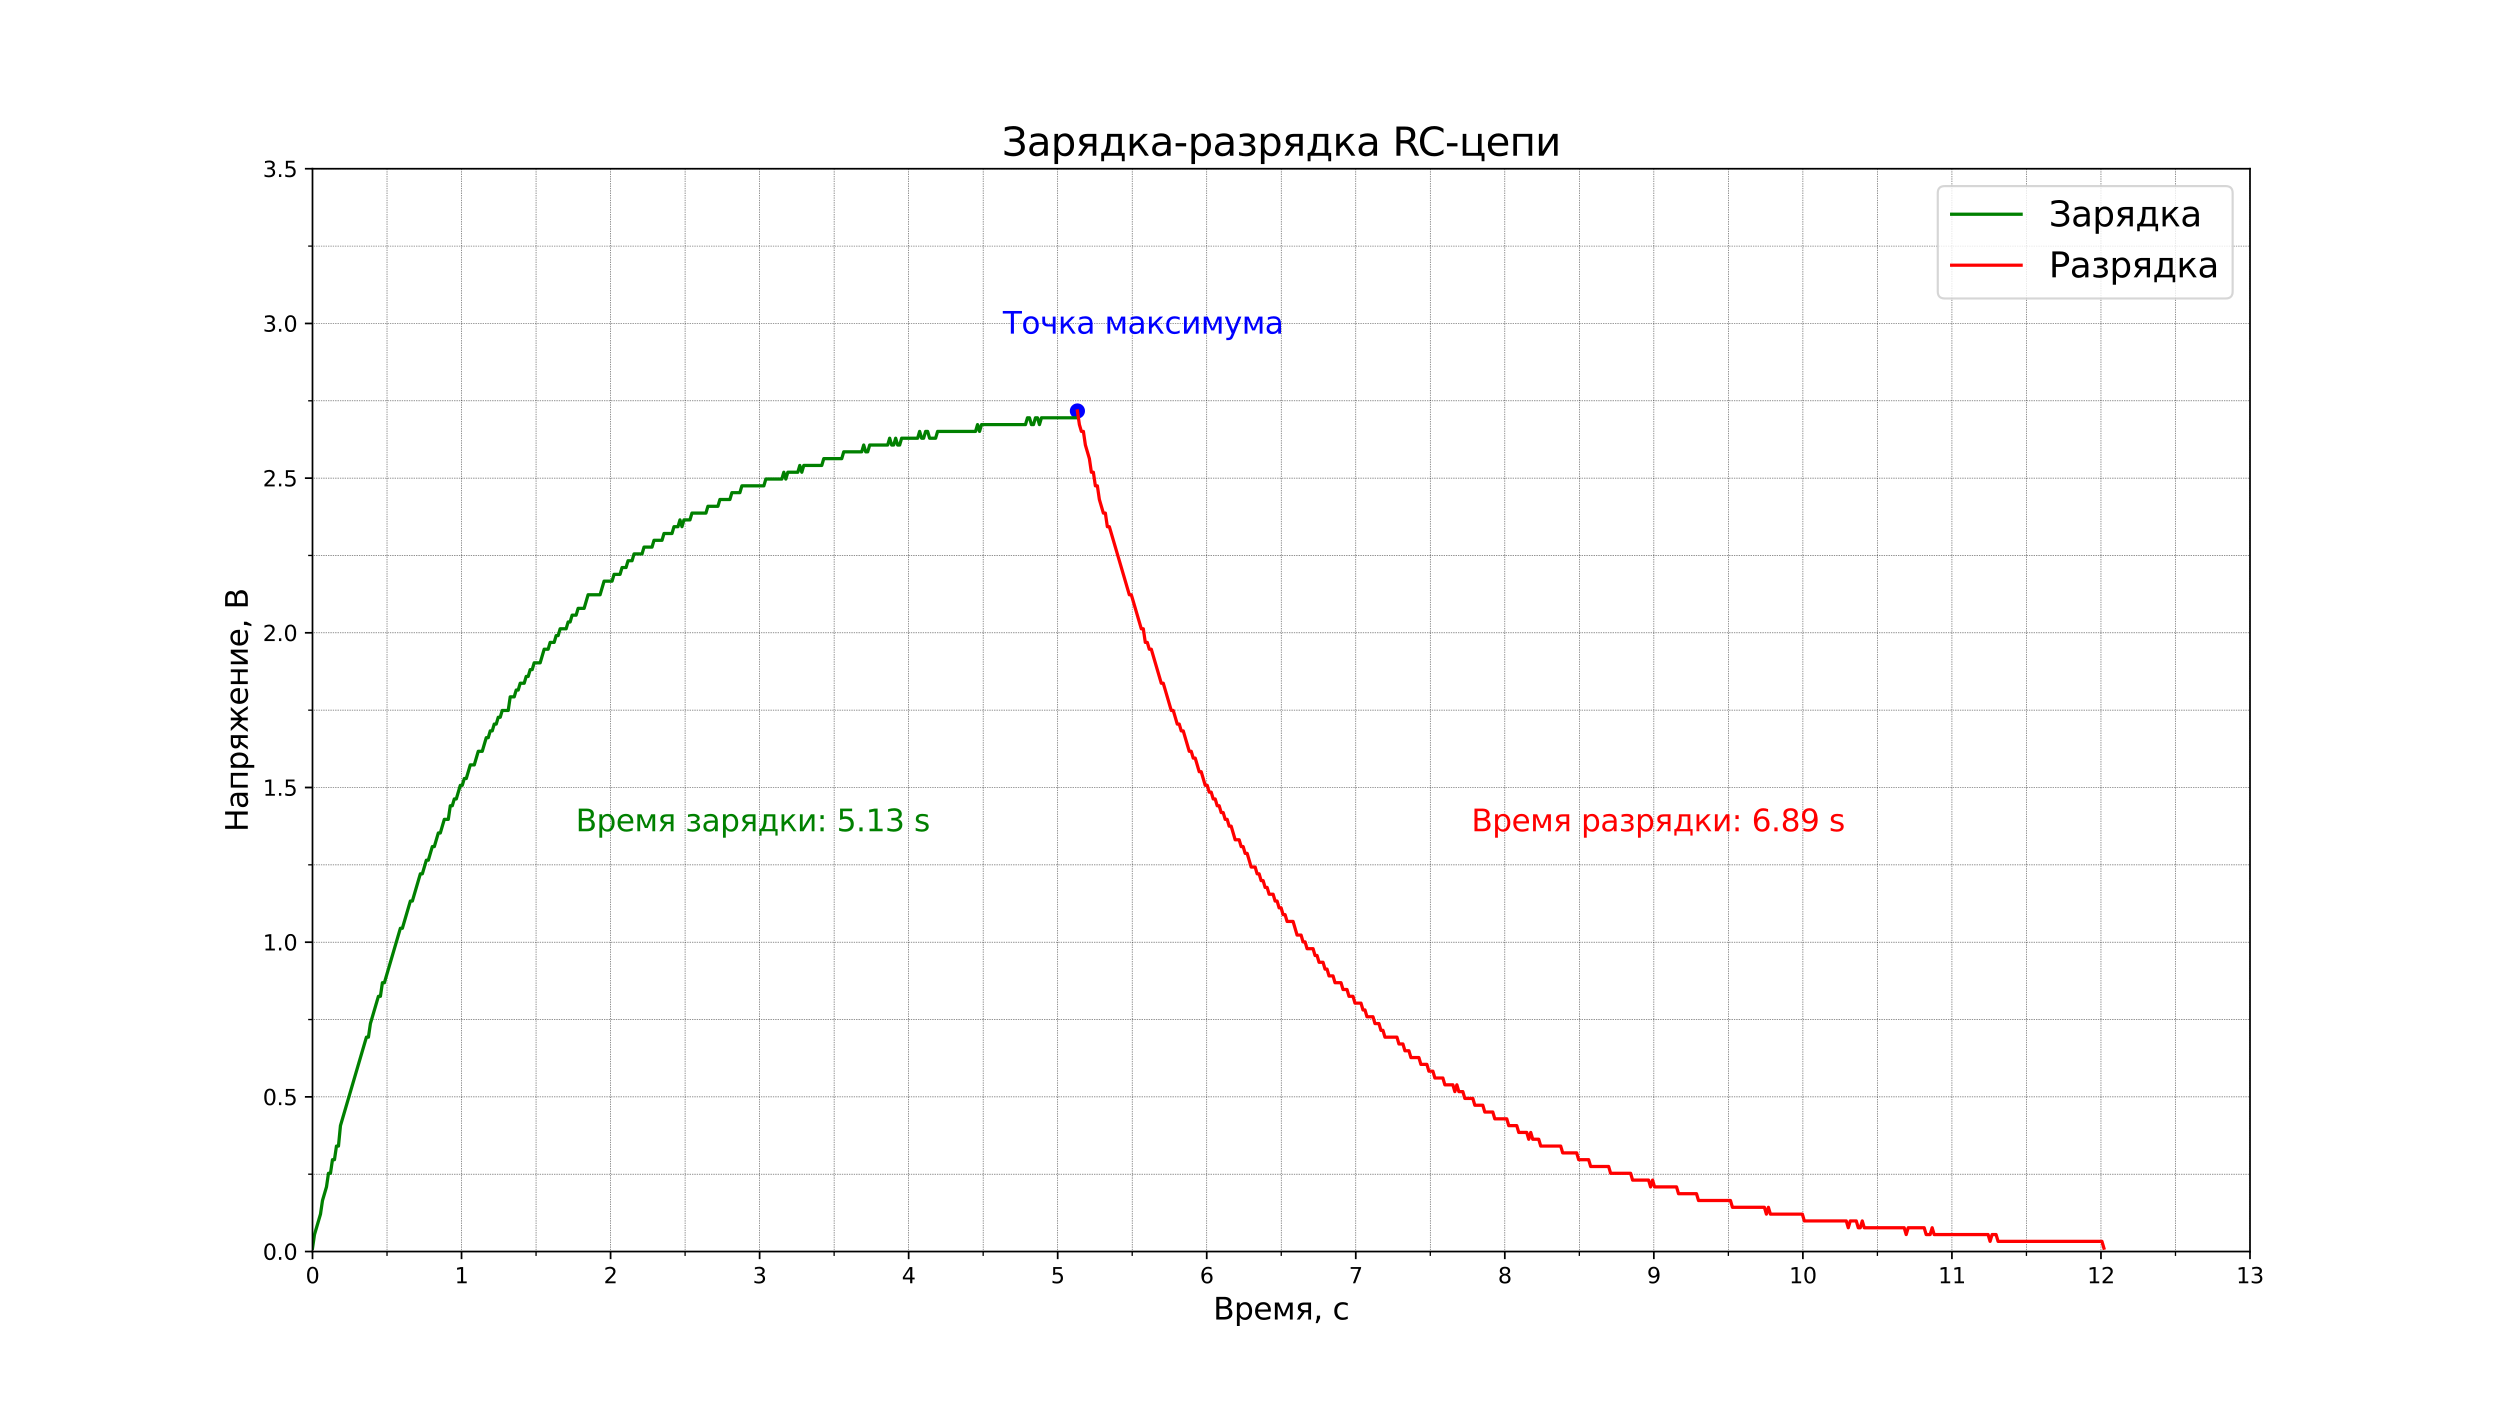 <?xml version="1.0" encoding="utf-8" standalone="no"?>
<!DOCTYPE svg PUBLIC "-//W3C//DTD SVG 1.1//EN"
  "http://www.w3.org/Graphics/SVG/1.1/DTD/svg11.dtd">
<svg height="648pt" version="1.1" viewBox="0 0 1152 648" width="1152pt" xmlns="http://www.w3.org/2000/svg" xmlns:xlink="http://www.w3.org/1999/xlink">
 <defs>
  <style type="text/css">*{stroke-linecap:butt;stroke-linejoin:round;}</style>
 </defs>
 <g id="figure_1">
  <g id="patch_1">
   <path d="M 0 648 
L 1152 648 
L 1152 0 
L 0 0 
z
" style="fill:#ffffff;"/>
  </g>
  <g id="axes_1">
   <g id="patch_2">
    <path d="M 144 576.72 
L 1036.8 576.72 
L 1036.8 77.76 
L 144 77.76 
z
" style="fill:#ffffff;"/>
   </g>
   <g id="PathCollection_1">
    <defs>
     <path d="M 0 3 
C 0.796 3 1.559 2.684 2.121 2.121 
C 2.684 1.559 3 0.796 3 0 
C 3 -0.796 2.684 -1.559 2.121 -2.121 
C 1.559 -2.684 0.796 -3 0 -3 
C -0.796 -3 -1.559 -2.684 -2.121 -2.121 
C -2.684 -1.559 -3 -0.796 -3 0 
C -3 0.796 -2.684 1.559 -2.121 2.121 
C -1.559 2.684 -0.796 3 0 3 
z
" id="m46287ad673" style="stroke:#0000ff;"/>
    </defs>
    <g clip-path="url(#pe6dd29e6de)">
     <use style="fill:#0000ff;stroke:#0000ff;" x="496.464" xlink:href="#m46287ad673" y="189.384"/>
    </g>
   </g>
   <g id="matplotlib.axis_1">
    <g id="xtick_1">
     <g id="line2d_1">
      <path clip-path="url(#pe6dd29e6de)" d="M 144 576.72 
L 144 77.76 
" style="fill:none;stroke:#000000;stroke-dasharray:0.3,0.495;stroke-dashoffset:0;stroke-width:0.3;"/>
     </g>
     <g id="line2d_2">
      <defs>
       <path d="M 0 0 
L 0 3.5 
" id="m4a1b61c0ba" style="stroke:#000000;stroke-width:0.8;"/>
      </defs>
      <g>
       <use style="stroke:#000000;stroke-width:0.8;" x="144" xlink:href="#m4a1b61c0ba" y="576.72"/>
      </g>
     </g>
     <g id="text_1">
      <!-- 0 -->
      <g transform="translate(140.819 591.318)scale(0.1 -0.1)">
       <defs>
        <path d="M 2034 4250 
Q 1547 4250 1301 3770 
Q 1056 3291 1056 2328 
Q 1056 1369 1301 889 
Q 1547 409 2034 409 
Q 2525 409 2770 889 
Q 3016 1369 3016 2328 
Q 3016 3291 2770 3770 
Q 2525 4250 2034 4250 
z
M 2034 4750 
Q 2819 4750 3233 4129 
Q 3647 3509 3647 2328 
Q 3647 1150 3233 529 
Q 2819 -91 2034 -91 
Q 1250 -91 836 529 
Q 422 1150 422 2328 
Q 422 3509 836 4129 
Q 1250 4750 2034 4750 
z
" id="DejaVuSans-30" transform="scale(0.016)"/>
       </defs>
       <use xlink:href="#DejaVuSans-30"/>
      </g>
     </g>
    </g>
    <g id="xtick_2">
     <g id="line2d_3">
      <path clip-path="url(#pe6dd29e6de)" d="M 212.677 576.72 
L 212.677 77.76 
" style="fill:none;stroke:#000000;stroke-dasharray:0.3,0.495;stroke-dashoffset:0;stroke-width:0.3;"/>
     </g>
     <g id="line2d_4">
      <g>
       <use style="stroke:#000000;stroke-width:0.8;" x="212.677" xlink:href="#m4a1b61c0ba" y="576.72"/>
      </g>
     </g>
     <g id="text_2">
      <!-- 1 -->
      <g transform="translate(209.496 591.318)scale(0.1 -0.1)">
       <defs>
        <path d="M 794 531 
L 1825 531 
L 1825 4091 
L 703 3866 
L 703 4441 
L 1819 4666 
L 2450 4666 
L 2450 531 
L 3481 531 
L 3481 0 
L 794 0 
L 794 531 
z
" id="DejaVuSans-31" transform="scale(0.016)"/>
       </defs>
       <use xlink:href="#DejaVuSans-31"/>
      </g>
     </g>
    </g>
    <g id="xtick_3">
     <g id="line2d_5">
      <path clip-path="url(#pe6dd29e6de)" d="M 281.354 576.72 
L 281.354 77.76 
" style="fill:none;stroke:#000000;stroke-dasharray:0.3,0.495;stroke-dashoffset:0;stroke-width:0.3;"/>
     </g>
     <g id="line2d_6">
      <g>
       <use style="stroke:#000000;stroke-width:0.8;" x="281.354" xlink:href="#m4a1b61c0ba" y="576.72"/>
      </g>
     </g>
     <g id="text_3">
      <!-- 2 -->
      <g transform="translate(278.173 591.318)scale(0.1 -0.1)">
       <defs>
        <path d="M 1228 531 
L 3431 531 
L 3431 0 
L 469 0 
L 469 531 
Q 828 903 1448 1529 
Q 2069 2156 2228 2338 
Q 2531 2678 2651 2914 
Q 2772 3150 2772 3378 
Q 2772 3750 2511 3984 
Q 2250 4219 1831 4219 
Q 1534 4219 1204 4116 
Q 875 4013 500 3803 
L 500 4441 
Q 881 4594 1212 4672 
Q 1544 4750 1819 4750 
Q 2544 4750 2975 4387 
Q 3406 4025 3406 3419 
Q 3406 3131 3298 2873 
Q 3191 2616 2906 2266 
Q 2828 2175 2409 1742 
Q 1991 1309 1228 531 
z
" id="DejaVuSans-32" transform="scale(0.016)"/>
       </defs>
       <use xlink:href="#DejaVuSans-32"/>
      </g>
     </g>
    </g>
    <g id="xtick_4">
     <g id="line2d_7">
      <path clip-path="url(#pe6dd29e6de)" d="M 350.031 576.72 
L 350.031 77.76 
" style="fill:none;stroke:#000000;stroke-dasharray:0.3,0.495;stroke-dashoffset:0;stroke-width:0.3;"/>
     </g>
     <g id="line2d_8">
      <g>
       <use style="stroke:#000000;stroke-width:0.8;" x="350.031" xlink:href="#m4a1b61c0ba" y="576.72"/>
      </g>
     </g>
     <g id="text_4">
      <!-- 3 -->
      <g transform="translate(346.85 591.318)scale(0.1 -0.1)">
       <defs>
        <path d="M 2597 2516 
Q 3050 2419 3304 2112 
Q 3559 1806 3559 1356 
Q 3559 666 3084 287 
Q 2609 -91 1734 -91 
Q 1441 -91 1130 -33 
Q 819 25 488 141 
L 488 750 
Q 750 597 1062 519 
Q 1375 441 1716 441 
Q 2309 441 2620 675 
Q 2931 909 2931 1356 
Q 2931 1769 2642 2001 
Q 2353 2234 1838 2234 
L 1294 2234 
L 1294 2753 
L 1863 2753 
Q 2328 2753 2575 2939 
Q 2822 3125 2822 3475 
Q 2822 3834 2567 4026 
Q 2313 4219 1838 4219 
Q 1578 4219 1281 4162 
Q 984 4106 628 3988 
L 628 4550 
Q 988 4650 1302 4700 
Q 1616 4750 1894 4750 
Q 2613 4750 3031 4423 
Q 3450 4097 3450 3541 
Q 3450 3153 3228 2886 
Q 3006 2619 2597 2516 
z
" id="DejaVuSans-33" transform="scale(0.016)"/>
       </defs>
       <use xlink:href="#DejaVuSans-33"/>
      </g>
     </g>
    </g>
    <g id="xtick_5">
     <g id="line2d_9">
      <path clip-path="url(#pe6dd29e6de)" d="M 418.708 576.72 
L 418.708 77.76 
" style="fill:none;stroke:#000000;stroke-dasharray:0.3,0.495;stroke-dashoffset:0;stroke-width:0.3;"/>
     </g>
     <g id="line2d_10">
      <g>
       <use style="stroke:#000000;stroke-width:0.8;" x="418.708" xlink:href="#m4a1b61c0ba" y="576.72"/>
      </g>
     </g>
     <g id="text_5">
      <!-- 4 -->
      <g transform="translate(415.526 591.318)scale(0.1 -0.1)">
       <defs>
        <path d="M 2419 4116 
L 825 1625 
L 2419 1625 
L 2419 4116 
z
M 2253 4666 
L 3047 4666 
L 3047 1625 
L 3713 1625 
L 3713 1100 
L 3047 1100 
L 3047 0 
L 2419 0 
L 2419 1100 
L 313 1100 
L 313 1709 
L 2253 4666 
z
" id="DejaVuSans-34" transform="scale(0.016)"/>
       </defs>
       <use xlink:href="#DejaVuSans-34"/>
      </g>
     </g>
    </g>
    <g id="xtick_6">
     <g id="line2d_11">
      <path clip-path="url(#pe6dd29e6de)" d="M 487.385 576.72 
L 487.385 77.76 
" style="fill:none;stroke:#000000;stroke-dasharray:0.3,0.495;stroke-dashoffset:0;stroke-width:0.3;"/>
     </g>
     <g id="line2d_12">
      <g>
       <use style="stroke:#000000;stroke-width:0.8;" x="487.385" xlink:href="#m4a1b61c0ba" y="576.72"/>
      </g>
     </g>
     <g id="text_6">
      <!-- 5 -->
      <g transform="translate(484.203 591.318)scale(0.1 -0.1)">
       <defs>
        <path d="M 691 4666 
L 3169 4666 
L 3169 4134 
L 1269 4134 
L 1269 2991 
Q 1406 3038 1543 3061 
Q 1681 3084 1819 3084 
Q 2600 3084 3056 2656 
Q 3513 2228 3513 1497 
Q 3513 744 3044 326 
Q 2575 -91 1722 -91 
Q 1428 -91 1123 -41 
Q 819 9 494 109 
L 494 744 
Q 775 591 1075 516 
Q 1375 441 1709 441 
Q 2250 441 2565 725 
Q 2881 1009 2881 1497 
Q 2881 1984 2565 2268 
Q 2250 2553 1709 2553 
Q 1456 2553 1204 2497 
Q 953 2441 691 2322 
L 691 4666 
z
" id="DejaVuSans-35" transform="scale(0.016)"/>
       </defs>
       <use xlink:href="#DejaVuSans-35"/>
      </g>
     </g>
    </g>
    <g id="xtick_7">
     <g id="line2d_13">
      <path clip-path="url(#pe6dd29e6de)" d="M 556.062 576.72 
L 556.062 77.76 
" style="fill:none;stroke:#000000;stroke-dasharray:0.3,0.495;stroke-dashoffset:0;stroke-width:0.3;"/>
     </g>
     <g id="line2d_14">
      <g>
       <use style="stroke:#000000;stroke-width:0.8;" x="556.062" xlink:href="#m4a1b61c0ba" y="576.72"/>
      </g>
     </g>
     <g id="text_7">
      <!-- 6 -->
      <g transform="translate(552.88 591.318)scale(0.1 -0.1)">
       <defs>
        <path d="M 2113 2584 
Q 1688 2584 1439 2293 
Q 1191 2003 1191 1497 
Q 1191 994 1439 701 
Q 1688 409 2113 409 
Q 2538 409 2786 701 
Q 3034 994 3034 1497 
Q 3034 2003 2786 2293 
Q 2538 2584 2113 2584 
z
M 3366 4563 
L 3366 3988 
Q 3128 4100 2886 4159 
Q 2644 4219 2406 4219 
Q 1781 4219 1451 3797 
Q 1122 3375 1075 2522 
Q 1259 2794 1537 2939 
Q 1816 3084 2150 3084 
Q 2853 3084 3261 2657 
Q 3669 2231 3669 1497 
Q 3669 778 3244 343 
Q 2819 -91 2113 -91 
Q 1303 -91 875 529 
Q 447 1150 447 2328 
Q 447 3434 972 4092 
Q 1497 4750 2381 4750 
Q 2619 4750 2861 4703 
Q 3103 4656 3366 4563 
z
" id="DejaVuSans-36" transform="scale(0.016)"/>
       </defs>
       <use xlink:href="#DejaVuSans-36"/>
      </g>
     </g>
    </g>
    <g id="xtick_8">
     <g id="line2d_15">
      <path clip-path="url(#pe6dd29e6de)" d="M 624.738 576.72 
L 624.738 77.76 
" style="fill:none;stroke:#000000;stroke-dasharray:0.3,0.495;stroke-dashoffset:0;stroke-width:0.3;"/>
     </g>
     <g id="line2d_16">
      <g>
       <use style="stroke:#000000;stroke-width:0.8;" x="624.738" xlink:href="#m4a1b61c0ba" y="576.72"/>
      </g>
     </g>
     <g id="text_8">
      <!-- 7 -->
      <g transform="translate(621.557 591.318)scale(0.1 -0.1)">
       <defs>
        <path d="M 525 4666 
L 3525 4666 
L 3525 4397 
L 1831 0 
L 1172 0 
L 2766 4134 
L 525 4134 
L 525 4666 
z
" id="DejaVuSans-37" transform="scale(0.016)"/>
       </defs>
       <use xlink:href="#DejaVuSans-37"/>
      </g>
     </g>
    </g>
    <g id="xtick_9">
     <g id="line2d_17">
      <path clip-path="url(#pe6dd29e6de)" d="M 693.415 576.72 
L 693.415 77.76 
" style="fill:none;stroke:#000000;stroke-dasharray:0.3,0.495;stroke-dashoffset:0;stroke-width:0.3;"/>
     </g>
     <g id="line2d_18">
      <g>
       <use style="stroke:#000000;stroke-width:0.8;" x="693.415" xlink:href="#m4a1b61c0ba" y="576.72"/>
      </g>
     </g>
     <g id="text_9">
      <!-- 8 -->
      <g transform="translate(690.234 591.318)scale(0.1 -0.1)">
       <defs>
        <path d="M 2034 2216 
Q 1584 2216 1326 1975 
Q 1069 1734 1069 1313 
Q 1069 891 1326 650 
Q 1584 409 2034 409 
Q 2484 409 2743 651 
Q 3003 894 3003 1313 
Q 3003 1734 2745 1975 
Q 2488 2216 2034 2216 
z
M 1403 2484 
Q 997 2584 770 2862 
Q 544 3141 544 3541 
Q 544 4100 942 4425 
Q 1341 4750 2034 4750 
Q 2731 4750 3128 4425 
Q 3525 4100 3525 3541 
Q 3525 3141 3298 2862 
Q 3072 2584 2669 2484 
Q 3125 2378 3379 2068 
Q 3634 1759 3634 1313 
Q 3634 634 3220 271 
Q 2806 -91 2034 -91 
Q 1263 -91 848 271 
Q 434 634 434 1313 
Q 434 1759 690 2068 
Q 947 2378 1403 2484 
z
M 1172 3481 
Q 1172 3119 1398 2916 
Q 1625 2713 2034 2713 
Q 2441 2713 2670 2916 
Q 2900 3119 2900 3481 
Q 2900 3844 2670 4047 
Q 2441 4250 2034 4250 
Q 1625 4250 1398 4047 
Q 1172 3844 1172 3481 
z
" id="DejaVuSans-38" transform="scale(0.016)"/>
       </defs>
       <use xlink:href="#DejaVuSans-38"/>
      </g>
     </g>
    </g>
    <g id="xtick_10">
     <g id="line2d_19">
      <path clip-path="url(#pe6dd29e6de)" d="M 762.092 576.72 
L 762.092 77.76 
" style="fill:none;stroke:#000000;stroke-dasharray:0.3,0.495;stroke-dashoffset:0;stroke-width:0.3;"/>
     </g>
     <g id="line2d_20">
      <g>
       <use style="stroke:#000000;stroke-width:0.8;" x="762.092" xlink:href="#m4a1b61c0ba" y="576.72"/>
      </g>
     </g>
     <g id="text_10">
      <!-- 9 -->
      <g transform="translate(758.911 591.318)scale(0.1 -0.1)">
       <defs>
        <path d="M 703 97 
L 703 672 
Q 941 559 1184 500 
Q 1428 441 1663 441 
Q 2288 441 2617 861 
Q 2947 1281 2994 2138 
Q 2813 1869 2534 1725 
Q 2256 1581 1919 1581 
Q 1219 1581 811 2004 
Q 403 2428 403 3163 
Q 403 3881 828 4315 
Q 1253 4750 1959 4750 
Q 2769 4750 3195 4129 
Q 3622 3509 3622 2328 
Q 3622 1225 3098 567 
Q 2575 -91 1691 -91 
Q 1453 -91 1209 -44 
Q 966 3 703 97 
z
M 1959 2075 
Q 2384 2075 2632 2365 
Q 2881 2656 2881 3163 
Q 2881 3666 2632 3958 
Q 2384 4250 1959 4250 
Q 1534 4250 1286 3958 
Q 1038 3666 1038 3163 
Q 1038 2656 1286 2365 
Q 1534 2075 1959 2075 
z
" id="DejaVuSans-39" transform="scale(0.016)"/>
       </defs>
       <use xlink:href="#DejaVuSans-39"/>
      </g>
     </g>
    </g>
    <g id="xtick_11">
     <g id="line2d_21">
      <path clip-path="url(#pe6dd29e6de)" d="M 830.769 576.72 
L 830.769 77.76 
" style="fill:none;stroke:#000000;stroke-dasharray:0.3,0.495;stroke-dashoffset:0;stroke-width:0.3;"/>
     </g>
     <g id="line2d_22">
      <g>
       <use style="stroke:#000000;stroke-width:0.8;" x="830.769" xlink:href="#m4a1b61c0ba" y="576.72"/>
      </g>
     </g>
     <g id="text_11">
      <!-- 10 -->
      <g transform="translate(824.407 591.318)scale(0.1 -0.1)">
       <use xlink:href="#DejaVuSans-31"/>
       <use x="63.623" xlink:href="#DejaVuSans-30"/>
      </g>
     </g>
    </g>
    <g id="xtick_12">
     <g id="line2d_23">
      <path clip-path="url(#pe6dd29e6de)" d="M 899.446 576.72 
L 899.446 77.76 
" style="fill:none;stroke:#000000;stroke-dasharray:0.3,0.495;stroke-dashoffset:0;stroke-width:0.3;"/>
     </g>
     <g id="line2d_24">
      <g>
       <use style="stroke:#000000;stroke-width:0.8;" x="899.446" xlink:href="#m4a1b61c0ba" y="576.72"/>
      </g>
     </g>
     <g id="text_12">
      <!-- 11 -->
      <g transform="translate(893.084 591.318)scale(0.1 -0.1)">
       <use xlink:href="#DejaVuSans-31"/>
       <use x="63.623" xlink:href="#DejaVuSans-31"/>
      </g>
     </g>
    </g>
    <g id="xtick_13">
     <g id="line2d_25">
      <path clip-path="url(#pe6dd29e6de)" d="M 968.123 576.72 
L 968.123 77.76 
" style="fill:none;stroke:#000000;stroke-dasharray:0.3,0.495;stroke-dashoffset:0;stroke-width:0.3;"/>
     </g>
     <g id="line2d_26">
      <g>
       <use style="stroke:#000000;stroke-width:0.8;" x="968.123" xlink:href="#m4a1b61c0ba" y="576.72"/>
      </g>
     </g>
     <g id="text_13">
      <!-- 12 -->
      <g transform="translate(961.761 591.318)scale(0.1 -0.1)">
       <use xlink:href="#DejaVuSans-31"/>
       <use x="63.623" xlink:href="#DejaVuSans-32"/>
      </g>
     </g>
    </g>
    <g id="xtick_14">
     <g id="line2d_27">
      <path clip-path="url(#pe6dd29e6de)" d="M 1036.8 576.72 
L 1036.8 77.76 
" style="fill:none;stroke:#000000;stroke-dasharray:0.3,0.495;stroke-dashoffset:0;stroke-width:0.3;"/>
     </g>
     <g id="line2d_28">
      <g>
       <use style="stroke:#000000;stroke-width:0.8;" x="1036.8" xlink:href="#m4a1b61c0ba" y="576.72"/>
      </g>
     </g>
     <g id="text_14">
      <!-- 13 -->
      <g transform="translate(1030.438 591.318)scale(0.1 -0.1)">
       <use xlink:href="#DejaVuSans-31"/>
       <use x="63.623" xlink:href="#DejaVuSans-33"/>
      </g>
     </g>
    </g>
    <g id="xtick_15">
     <g id="line2d_29">
      <path clip-path="url(#pe6dd29e6de)" d="M 178.338 576.72 
L 178.338 77.76 
" style="fill:none;stroke:#000000;stroke-dasharray:0.3,0.495;stroke-dashoffset:0;stroke-width:0.3;"/>
     </g>
     <g id="line2d_30">
      <defs>
       <path d="M 0 0 
L 0 2 
" id="m0ce700aa56" style="stroke:#000000;stroke-width:0.6;"/>
      </defs>
      <g>
       <use style="stroke:#000000;stroke-width:0.6;" x="178.338" xlink:href="#m0ce700aa56" y="576.72"/>
      </g>
     </g>
    </g>
    <g id="xtick_16">
     <g id="line2d_31">
      <path clip-path="url(#pe6dd29e6de)" d="M 247.015 576.72 
L 247.015 77.76 
" style="fill:none;stroke:#000000;stroke-dasharray:0.3,0.495;stroke-dashoffset:0;stroke-width:0.3;"/>
     </g>
     <g id="line2d_32">
      <g>
       <use style="stroke:#000000;stroke-width:0.6;" x="247.015" xlink:href="#m0ce700aa56" y="576.72"/>
      </g>
     </g>
    </g>
    <g id="xtick_17">
     <g id="line2d_33">
      <path clip-path="url(#pe6dd29e6de)" d="M 315.692 576.72 
L 315.692 77.76 
" style="fill:none;stroke:#000000;stroke-dasharray:0.3,0.495;stroke-dashoffset:0;stroke-width:0.3;"/>
     </g>
     <g id="line2d_34">
      <g>
       <use style="stroke:#000000;stroke-width:0.6;" x="315.692" xlink:href="#m0ce700aa56" y="576.72"/>
      </g>
     </g>
    </g>
    <g id="xtick_18">
     <g id="line2d_35">
      <path clip-path="url(#pe6dd29e6de)" d="M 384.369 576.72 
L 384.369 77.76 
" style="fill:none;stroke:#000000;stroke-dasharray:0.3,0.495;stroke-dashoffset:0;stroke-width:0.3;"/>
     </g>
     <g id="line2d_36">
      <g>
       <use style="stroke:#000000;stroke-width:0.6;" x="384.369" xlink:href="#m0ce700aa56" y="576.72"/>
      </g>
     </g>
    </g>
    <g id="xtick_19">
     <g id="line2d_37">
      <path clip-path="url(#pe6dd29e6de)" d="M 453.046 576.72 
L 453.046 77.76 
" style="fill:none;stroke:#000000;stroke-dasharray:0.3,0.495;stroke-dashoffset:0;stroke-width:0.3;"/>
     </g>
     <g id="line2d_38">
      <g>
       <use style="stroke:#000000;stroke-width:0.6;" x="453.046" xlink:href="#m0ce700aa56" y="576.72"/>
      </g>
     </g>
    </g>
    <g id="xtick_20">
     <g id="line2d_39">
      <path clip-path="url(#pe6dd29e6de)" d="M 521.723 576.72 
L 521.723 77.76 
" style="fill:none;stroke:#000000;stroke-dasharray:0.3,0.495;stroke-dashoffset:0;stroke-width:0.3;"/>
     </g>
     <g id="line2d_40">
      <g>
       <use style="stroke:#000000;stroke-width:0.6;" x="521.723" xlink:href="#m0ce700aa56" y="576.72"/>
      </g>
     </g>
    </g>
    <g id="xtick_21">
     <g id="line2d_41">
      <path clip-path="url(#pe6dd29e6de)" d="M 590.4 576.72 
L 590.4 77.76 
" style="fill:none;stroke:#000000;stroke-dasharray:0.3,0.495;stroke-dashoffset:0;stroke-width:0.3;"/>
     </g>
     <g id="line2d_42">
      <g>
       <use style="stroke:#000000;stroke-width:0.6;" x="590.4" xlink:href="#m0ce700aa56" y="576.72"/>
      </g>
     </g>
    </g>
    <g id="xtick_22">
     <g id="line2d_43">
      <path clip-path="url(#pe6dd29e6de)" d="M 659.077 576.72 
L 659.077 77.76 
" style="fill:none;stroke:#000000;stroke-dasharray:0.3,0.495;stroke-dashoffset:0;stroke-width:0.3;"/>
     </g>
     <g id="line2d_44">
      <g>
       <use style="stroke:#000000;stroke-width:0.6;" x="659.077" xlink:href="#m0ce700aa56" y="576.72"/>
      </g>
     </g>
    </g>
    <g id="xtick_23">
     <g id="line2d_45">
      <path clip-path="url(#pe6dd29e6de)" d="M 727.754 576.72 
L 727.754 77.76 
" style="fill:none;stroke:#000000;stroke-dasharray:0.3,0.495;stroke-dashoffset:0;stroke-width:0.3;"/>
     </g>
     <g id="line2d_46">
      <g>
       <use style="stroke:#000000;stroke-width:0.6;" x="727.754" xlink:href="#m0ce700aa56" y="576.72"/>
      </g>
     </g>
    </g>
    <g id="xtick_24">
     <g id="line2d_47">
      <path clip-path="url(#pe6dd29e6de)" d="M 796.431 576.72 
L 796.431 77.76 
" style="fill:none;stroke:#000000;stroke-dasharray:0.3,0.495;stroke-dashoffset:0;stroke-width:0.3;"/>
     </g>
     <g id="line2d_48">
      <g>
       <use style="stroke:#000000;stroke-width:0.6;" x="796.431" xlink:href="#m0ce700aa56" y="576.72"/>
      </g>
     </g>
    </g>
    <g id="xtick_25">
     <g id="line2d_49">
      <path clip-path="url(#pe6dd29e6de)" d="M 865.108 576.72 
L 865.108 77.76 
" style="fill:none;stroke:#000000;stroke-dasharray:0.3,0.495;stroke-dashoffset:0;stroke-width:0.3;"/>
     </g>
     <g id="line2d_50">
      <g>
       <use style="stroke:#000000;stroke-width:0.6;" x="865.108" xlink:href="#m0ce700aa56" y="576.72"/>
      </g>
     </g>
    </g>
    <g id="xtick_26">
     <g id="line2d_51">
      <path clip-path="url(#pe6dd29e6de)" d="M 933.785 576.72 
L 933.785 77.76 
" style="fill:none;stroke:#000000;stroke-dasharray:0.3,0.495;stroke-dashoffset:0;stroke-width:0.3;"/>
     </g>
     <g id="line2d_52">
      <g>
       <use style="stroke:#000000;stroke-width:0.6;" x="933.785" xlink:href="#m0ce700aa56" y="576.72"/>
      </g>
     </g>
    </g>
    <g id="xtick_27">
     <g id="line2d_53">
      <path clip-path="url(#pe6dd29e6de)" d="M 1002.462 576.72 
L 1002.462 77.76 
" style="fill:none;stroke:#000000;stroke-dasharray:0.3,0.495;stroke-dashoffset:0;stroke-width:0.3;"/>
     </g>
     <g id="line2d_54">
      <g>
       <use style="stroke:#000000;stroke-width:0.6;" x="1002.462" xlink:href="#m0ce700aa56" y="576.72"/>
      </g>
     </g>
    </g>
    <g id="text_15">
     <!-- Время, с -->
     <g transform="translate(559.056 608.036)scale(0.14 -0.14)">
      <defs>
       <path d="M 1259 2228 
L 1259 519 
L 2272 519 
Q 2781 519 3026 730 
Q 3272 941 3272 1375 
Q 3272 1813 3026 2020 
Q 2781 2228 2272 2228 
L 1259 2228 
z
M 1259 4147 
L 1259 2741 
L 2194 2741 
Q 2656 2741 2882 2914 
Q 3109 3088 3109 3444 
Q 3109 3797 2882 3972 
Q 2656 4147 2194 4147 
L 1259 4147 
z
M 628 4666 
L 2241 4666 
Q 2963 4666 3353 4366 
Q 3744 4066 3744 3513 
Q 3744 3084 3544 2831 
Q 3344 2578 2956 2516 
Q 3422 2416 3680 2098 
Q 3938 1781 3938 1306 
Q 3938 681 3513 340 
Q 3088 0 2303 0 
L 628 0 
L 628 4666 
z
" id="DejaVuSans-412" transform="scale(0.016)"/>
       <path d="M 1159 525 
L 1159 -1331 
L 581 -1331 
L 581 3500 
L 1159 3500 
L 1159 2969 
Q 1341 3281 1617 3432 
Q 1894 3584 2278 3584 
Q 2916 3584 3314 3078 
Q 3713 2572 3713 1747 
Q 3713 922 3314 415 
Q 2916 -91 2278 -91 
Q 1894 -91 1617 61 
Q 1341 213 1159 525 
z
M 3116 1747 
Q 3116 2381 2855 2742 
Q 2594 3103 2138 3103 
Q 1681 3103 1420 2742 
Q 1159 2381 1159 1747 
Q 1159 1113 1420 752 
Q 1681 391 2138 391 
Q 2594 391 2855 752 
Q 3116 1113 3116 1747 
z
" id="DejaVuSans-440" transform="scale(0.016)"/>
       <path d="M 3597 1894 
L 3597 1613 
L 953 1613 
Q 991 1019 1311 708 
Q 1631 397 2203 397 
Q 2534 397 2845 478 
Q 3156 559 3463 722 
L 3463 178 
Q 3153 47 2828 -22 
Q 2503 -91 2169 -91 
Q 1331 -91 842 396 
Q 353 884 353 1716 
Q 353 2575 817 3079 
Q 1281 3584 2069 3584 
Q 2775 3584 3186 3129 
Q 3597 2675 3597 1894 
z
M 3022 2063 
Q 3016 2534 2758 2815 
Q 2500 3097 2075 3097 
Q 1594 3097 1305 2825 
Q 1016 2553 972 2059 
L 3022 2063 
z
" id="DejaVuSans-435" transform="scale(0.016)"/>
       <path d="M 581 3500 
L 1422 3500 
L 2416 1156 
L 3413 3500 
L 4247 3500 
L 4247 0 
L 3669 0 
L 3669 2950 
L 2703 672 
L 2128 672 
L 1159 2950 
L 1159 0 
L 581 0 
L 581 3500 
z
" id="DejaVuSans-43c" transform="scale(0.016)"/>
       <path d="M 1181 2491 
Q 1181 2231 1381 2084 
Q 1581 1938 1953 1938 
L 2728 1938 
L 2728 3041 
L 1953 3041 
Q 1581 3041 1381 2897 
Q 1181 2753 1181 2491 
z
M 363 0 
L 1431 1534 
Q 1069 1616 828 1830 
Q 588 2044 588 2491 
Q 588 2997 923 3248 
Q 1259 3500 1938 3500 
L 3306 3500 
L 3306 0 
L 2728 0 
L 2728 1478 
L 2013 1478 
L 981 0 
L 363 0 
z
" id="DejaVuSans-44f" transform="scale(0.016)"/>
       <path d="M 750 794 
L 1409 794 
L 1409 256 
L 897 -744 
L 494 -744 
L 750 256 
L 750 794 
z
" id="DejaVuSans-2c" transform="scale(0.016)"/>
       <path id="DejaVuSans-20" transform="scale(0.016)"/>
       <path d="M 3122 3366 
L 3122 2828 
Q 2878 2963 2633 3030 
Q 2388 3097 2138 3097 
Q 1578 3097 1268 2742 
Q 959 2388 959 1747 
Q 959 1106 1268 751 
Q 1578 397 2138 397 
Q 2388 397 2633 464 
Q 2878 531 3122 666 
L 3122 134 
Q 2881 22 2623 -34 
Q 2366 -91 2075 -91 
Q 1284 -91 818 406 
Q 353 903 353 1747 
Q 353 2603 823 3093 
Q 1294 3584 2113 3584 
Q 2378 3584 2631 3529 
Q 2884 3475 3122 3366 
z
" id="DejaVuSans-441" transform="scale(0.016)"/>
      </defs>
      <use xlink:href="#DejaVuSans-412"/>
      <use x="68.604" xlink:href="#DejaVuSans-440"/>
      <use x="132.08" xlink:href="#DejaVuSans-435"/>
      <use x="193.604" xlink:href="#DejaVuSans-43c"/>
      <use x="269.043" xlink:href="#DejaVuSans-44f"/>
      <use x="329.199" xlink:href="#DejaVuSans-2c"/>
      <use x="360.986" xlink:href="#DejaVuSans-20"/>
      <use x="392.773" xlink:href="#DejaVuSans-441"/>
     </g>
    </g>
   </g>
   <g id="matplotlib.axis_2">
    <g id="ytick_1">
     <g id="line2d_55">
      <path clip-path="url(#pe6dd29e6de)" d="M 144 576.72 
L 1036.8 576.72 
" style="fill:none;stroke:#000000;stroke-dasharray:0.3,0.495;stroke-dashoffset:0;stroke-width:0.3;"/>
     </g>
     <g id="line2d_56">
      <defs>
       <path d="M 0 0 
L -3.5 0 
" id="m659331014a" style="stroke:#000000;stroke-width:0.8;"/>
      </defs>
      <g>
       <use style="stroke:#000000;stroke-width:0.8;" x="144" xlink:href="#m659331014a" y="576.72"/>
      </g>
     </g>
     <g id="text_16">
      <!-- 0.0 -->
      <g transform="translate(121.097 580.519)scale(0.1 -0.1)">
       <defs>
        <path d="M 684 794 
L 1344 794 
L 1344 0 
L 684 0 
L 684 794 
z
" id="DejaVuSans-2e" transform="scale(0.016)"/>
       </defs>
       <use xlink:href="#DejaVuSans-30"/>
       <use x="63.623" xlink:href="#DejaVuSans-2e"/>
       <use x="95.41" xlink:href="#DejaVuSans-30"/>
      </g>
     </g>
    </g>
    <g id="ytick_2">
     <g id="line2d_57">
      <path clip-path="url(#pe6dd29e6de)" d="M 144 505.44 
L 1036.8 505.44 
" style="fill:none;stroke:#000000;stroke-dasharray:0.3,0.495;stroke-dashoffset:0;stroke-width:0.3;"/>
     </g>
     <g id="line2d_58">
      <g>
       <use style="stroke:#000000;stroke-width:0.8;" x="144" xlink:href="#m659331014a" y="505.44"/>
      </g>
     </g>
     <g id="text_17">
      <!-- 0.5 -->
      <g transform="translate(121.097 509.239)scale(0.1 -0.1)">
       <use xlink:href="#DejaVuSans-30"/>
       <use x="63.623" xlink:href="#DejaVuSans-2e"/>
       <use x="95.41" xlink:href="#DejaVuSans-35"/>
      </g>
     </g>
    </g>
    <g id="ytick_3">
     <g id="line2d_59">
      <path clip-path="url(#pe6dd29e6de)" d="M 144 434.16 
L 1036.8 434.16 
" style="fill:none;stroke:#000000;stroke-dasharray:0.3,0.495;stroke-dashoffset:0;stroke-width:0.3;"/>
     </g>
     <g id="line2d_60">
      <g>
       <use style="stroke:#000000;stroke-width:0.8;" x="144" xlink:href="#m659331014a" y="434.16"/>
      </g>
     </g>
     <g id="text_18">
      <!-- 1.0 -->
      <g transform="translate(121.097 437.959)scale(0.1 -0.1)">
       <use xlink:href="#DejaVuSans-31"/>
       <use x="63.623" xlink:href="#DejaVuSans-2e"/>
       <use x="95.41" xlink:href="#DejaVuSans-30"/>
      </g>
     </g>
    </g>
    <g id="ytick_4">
     <g id="line2d_61">
      <path clip-path="url(#pe6dd29e6de)" d="M 144 362.88 
L 1036.8 362.88 
" style="fill:none;stroke:#000000;stroke-dasharray:0.3,0.495;stroke-dashoffset:0;stroke-width:0.3;"/>
     </g>
     <g id="line2d_62">
      <g>
       <use style="stroke:#000000;stroke-width:0.8;" x="144" xlink:href="#m659331014a" y="362.88"/>
      </g>
     </g>
     <g id="text_19">
      <!-- 1.5 -->
      <g transform="translate(121.097 366.679)scale(0.1 -0.1)">
       <use xlink:href="#DejaVuSans-31"/>
       <use x="63.623" xlink:href="#DejaVuSans-2e"/>
       <use x="95.41" xlink:href="#DejaVuSans-35"/>
      </g>
     </g>
    </g>
    <g id="ytick_5">
     <g id="line2d_63">
      <path clip-path="url(#pe6dd29e6de)" d="M 144 291.6 
L 1036.8 291.6 
" style="fill:none;stroke:#000000;stroke-dasharray:0.3,0.495;stroke-dashoffset:0;stroke-width:0.3;"/>
     </g>
     <g id="line2d_64">
      <g>
       <use style="stroke:#000000;stroke-width:0.8;" x="144" xlink:href="#m659331014a" y="291.6"/>
      </g>
     </g>
     <g id="text_20">
      <!-- 2.0 -->
      <g transform="translate(121.097 295.399)scale(0.1 -0.1)">
       <use xlink:href="#DejaVuSans-32"/>
       <use x="63.623" xlink:href="#DejaVuSans-2e"/>
       <use x="95.41" xlink:href="#DejaVuSans-30"/>
      </g>
     </g>
    </g>
    <g id="ytick_6">
     <g id="line2d_65">
      <path clip-path="url(#pe6dd29e6de)" d="M 144 220.32 
L 1036.8 220.32 
" style="fill:none;stroke:#000000;stroke-dasharray:0.3,0.495;stroke-dashoffset:0;stroke-width:0.3;"/>
     </g>
     <g id="line2d_66">
      <g>
       <use style="stroke:#000000;stroke-width:0.8;" x="144" xlink:href="#m659331014a" y="220.32"/>
      </g>
     </g>
     <g id="text_21">
      <!-- 2.5 -->
      <g transform="translate(121.097 224.119)scale(0.1 -0.1)">
       <use xlink:href="#DejaVuSans-32"/>
       <use x="63.623" xlink:href="#DejaVuSans-2e"/>
       <use x="95.41" xlink:href="#DejaVuSans-35"/>
      </g>
     </g>
    </g>
    <g id="ytick_7">
     <g id="line2d_67">
      <path clip-path="url(#pe6dd29e6de)" d="M 144 149.04 
L 1036.8 149.04 
" style="fill:none;stroke:#000000;stroke-dasharray:0.3,0.495;stroke-dashoffset:0;stroke-width:0.3;"/>
     </g>
     <g id="line2d_68">
      <g>
       <use style="stroke:#000000;stroke-width:0.8;" x="144" xlink:href="#m659331014a" y="149.04"/>
      </g>
     </g>
     <g id="text_22">
      <!-- 3.0 -->
      <g transform="translate(121.097 152.839)scale(0.1 -0.1)">
       <use xlink:href="#DejaVuSans-33"/>
       <use x="63.623" xlink:href="#DejaVuSans-2e"/>
       <use x="95.41" xlink:href="#DejaVuSans-30"/>
      </g>
     </g>
    </g>
    <g id="ytick_8">
     <g id="line2d_69">
      <path clip-path="url(#pe6dd29e6de)" d="M 144 77.76 
L 1036.8 77.76 
" style="fill:none;stroke:#000000;stroke-dasharray:0.3,0.495;stroke-dashoffset:0;stroke-width:0.3;"/>
     </g>
     <g id="line2d_70">
      <g>
       <use style="stroke:#000000;stroke-width:0.8;" x="144" xlink:href="#m659331014a" y="77.76"/>
      </g>
     </g>
     <g id="text_23">
      <!-- 3.5 -->
      <g transform="translate(121.097 81.559)scale(0.1 -0.1)">
       <use xlink:href="#DejaVuSans-33"/>
       <use x="63.623" xlink:href="#DejaVuSans-2e"/>
       <use x="95.41" xlink:href="#DejaVuSans-35"/>
      </g>
     </g>
    </g>
    <g id="ytick_9">
     <g id="line2d_71">
      <path clip-path="url(#pe6dd29e6de)" d="M 144 541.08 
L 1036.8 541.08 
" style="fill:none;stroke:#000000;stroke-dasharray:0.3,0.495;stroke-dashoffset:0;stroke-width:0.3;"/>
     </g>
     <g id="line2d_72">
      <defs>
       <path d="M 0 0 
L -2 0 
" id="mfaf5476efa" style="stroke:#000000;stroke-width:0.6;"/>
      </defs>
      <g>
       <use style="stroke:#000000;stroke-width:0.6;" x="144" xlink:href="#mfaf5476efa" y="541.08"/>
      </g>
     </g>
    </g>
    <g id="ytick_10">
     <g id="line2d_73">
      <path clip-path="url(#pe6dd29e6de)" d="M 144 469.8 
L 1036.8 469.8 
" style="fill:none;stroke:#000000;stroke-dasharray:0.3,0.495;stroke-dashoffset:0;stroke-width:0.3;"/>
     </g>
     <g id="line2d_74">
      <g>
       <use style="stroke:#000000;stroke-width:0.6;" x="144" xlink:href="#mfaf5476efa" y="469.8"/>
      </g>
     </g>
    </g>
    <g id="ytick_11">
     <g id="line2d_75">
      <path clip-path="url(#pe6dd29e6de)" d="M 144 398.52 
L 1036.8 398.52 
" style="fill:none;stroke:#000000;stroke-dasharray:0.3,0.495;stroke-dashoffset:0;stroke-width:0.3;"/>
     </g>
     <g id="line2d_76">
      <g>
       <use style="stroke:#000000;stroke-width:0.6;" x="144" xlink:href="#mfaf5476efa" y="398.52"/>
      </g>
     </g>
    </g>
    <g id="ytick_12">
     <g id="line2d_77">
      <path clip-path="url(#pe6dd29e6de)" d="M 144 327.24 
L 1036.8 327.24 
" style="fill:none;stroke:#000000;stroke-dasharray:0.3,0.495;stroke-dashoffset:0;stroke-width:0.3;"/>
     </g>
     <g id="line2d_78">
      <g>
       <use style="stroke:#000000;stroke-width:0.6;" x="144" xlink:href="#mfaf5476efa" y="327.24"/>
      </g>
     </g>
    </g>
    <g id="ytick_13">
     <g id="line2d_79">
      <path clip-path="url(#pe6dd29e6de)" d="M 144 255.96 
L 1036.8 255.96 
" style="fill:none;stroke:#000000;stroke-dasharray:0.3,0.495;stroke-dashoffset:0;stroke-width:0.3;"/>
     </g>
     <g id="line2d_80">
      <g>
       <use style="stroke:#000000;stroke-width:0.6;" x="144" xlink:href="#mfaf5476efa" y="255.96"/>
      </g>
     </g>
    </g>
    <g id="ytick_14">
     <g id="line2d_81">
      <path clip-path="url(#pe6dd29e6de)" d="M 144 184.68 
L 1036.8 184.68 
" style="fill:none;stroke:#000000;stroke-dasharray:0.3,0.495;stroke-dashoffset:0;stroke-width:0.3;"/>
     </g>
     <g id="line2d_82">
      <g>
       <use style="stroke:#000000;stroke-width:0.6;" x="144" xlink:href="#mfaf5476efa" y="184.68"/>
      </g>
     </g>
    </g>
    <g id="ytick_15">
     <g id="line2d_83">
      <path clip-path="url(#pe6dd29e6de)" d="M 144 113.4 
L 1036.8 113.4 
" style="fill:none;stroke:#000000;stroke-dasharray:0.3,0.495;stroke-dashoffset:0;stroke-width:0.3;"/>
     </g>
     <g id="line2d_84">
      <g>
       <use style="stroke:#000000;stroke-width:0.6;" x="144" xlink:href="#mfaf5476efa" y="113.4"/>
      </g>
     </g>
    </g>
    <g id="text_24">
     <!-- Напряжение, В -->
     <g transform="translate(114.185 383.323)rotate(-90)scale(0.14 -0.14)">
      <defs>
       <path d="M 628 4666 
L 1259 4666 
L 1259 2753 
L 3553 2753 
L 3553 4666 
L 4184 4666 
L 4184 0 
L 3553 0 
L 3553 2222 
L 1259 2222 
L 1259 0 
L 628 0 
L 628 4666 
z
" id="DejaVuSans-41d" transform="scale(0.016)"/>
       <path d="M 2194 1759 
Q 1497 1759 1228 1600 
Q 959 1441 959 1056 
Q 959 750 1161 570 
Q 1363 391 1709 391 
Q 2188 391 2477 730 
Q 2766 1069 2766 1631 
L 2766 1759 
L 2194 1759 
z
M 3341 1997 
L 3341 0 
L 2766 0 
L 2766 531 
Q 2569 213 2275 61 
Q 1981 -91 1556 -91 
Q 1019 -91 701 211 
Q 384 513 384 1019 
Q 384 1609 779 1909 
Q 1175 2209 1959 2209 
L 2766 2209 
L 2766 2266 
Q 2766 2663 2505 2880 
Q 2244 3097 1772 3097 
Q 1472 3097 1187 3025 
Q 903 2953 641 2809 
L 641 3341 
Q 956 3463 1253 3523 
Q 1550 3584 1831 3584 
Q 2591 3584 2966 3190 
Q 3341 2797 3341 1997 
z
" id="DejaVuSans-430" transform="scale(0.016)"/>
       <path d="M 3603 3500 
L 3603 0 
L 3025 0 
L 3025 3041 
L 1159 3041 
L 1159 0 
L 581 0 
L 581 3500 
L 3603 3500 
z
" id="DejaVuSans-43f" transform="scale(0.016)"/>
       <path d="M 2597 3500 
L 3169 3500 
L 3169 1856 
L 4697 3500 
L 5366 3500 
L 4109 2153 
L 5547 0 
L 4931 0 
L 3753 1769 
L 3169 1141 
L 3169 0 
L 2597 0 
L 2597 1141 
L 2013 1769 
L 834 0 
L 219 0 
L 1656 2153 
L 400 3500 
L 1069 3500 
L 2597 1856 
L 2597 3500 
z
" id="DejaVuSans-436" transform="scale(0.016)"/>
       <path d="M 581 3500 
L 1159 3500 
L 1159 2072 
L 3025 2072 
L 3025 3500 
L 3603 3500 
L 3603 0 
L 3025 0 
L 3025 1613 
L 1159 1613 
L 1159 0 
L 581 0 
L 581 3500 
z
" id="DejaVuSans-43d" transform="scale(0.016)"/>
       <path d="M 3578 3500 
L 3578 0 
L 3006 0 
L 3006 2809 
L 1319 0 
L 581 0 
L 581 3500 
L 1153 3500 
L 1153 697 
L 2838 3500 
L 3578 3500 
z
" id="DejaVuSans-438" transform="scale(0.016)"/>
      </defs>
      <use xlink:href="#DejaVuSans-41d"/>
      <use x="75.195" xlink:href="#DejaVuSans-430"/>
      <use x="136.475" xlink:href="#DejaVuSans-43f"/>
      <use x="201.855" xlink:href="#DejaVuSans-440"/>
      <use x="265.332" xlink:href="#DejaVuSans-44f"/>
      <use x="325.488" xlink:href="#DejaVuSans-436"/>
      <use x="415.576" xlink:href="#DejaVuSans-435"/>
      <use x="477.1" xlink:href="#DejaVuSans-43d"/>
      <use x="542.48" xlink:href="#DejaVuSans-438"/>
      <use x="607.471" xlink:href="#DejaVuSans-435"/>
      <use x="668.994" xlink:href="#DejaVuSans-2c"/>
      <use x="700.781" xlink:href="#DejaVuSans-20"/>
      <use x="732.568" xlink:href="#DejaVuSans-412"/>
     </g>
    </g>
   </g>
   <g id="line2d_85">
    <path clip-path="url(#pe6dd29e6de)" d="M 144 575.152 
L 144.92 568.879 
L 147.681 559.47 
L 148.601 553.198 
L 150.442 546.925 
L 151.362 540.652 
L 152.282 540.652 
L 153.203 534.38 
L 154.123 534.38 
L 155.043 528.107 
L 155.964 528.107 
L 156.884 518.698 
L 168.847 477.926 
L 169.768 477.926 
L 170.688 471.653 
L 174.369 459.108 
L 175.289 459.108 
L 176.209 452.835 
L 177.13 452.835 
L 184.492 427.745 
L 185.412 427.745 
L 189.093 415.2 
L 190.014 415.2 
L 193.695 402.654 
L 194.615 402.654 
L 196.455 396.382 
L 197.376 396.382 
L 199.216 390.109 
L 200.137 390.109 
L 201.977 383.836 
L 202.897 383.836 
L 204.738 377.564 
L 206.578 377.564 
L 207.499 371.291 
L 208.419 371.291 
L 209.339 368.155 
L 210.259 368.155 
L 212.1 361.882 
L 213.02 361.882 
L 213.941 358.746 
L 214.861 358.746 
L 216.701 352.473 
L 218.542 352.473 
L 220.382 346.2 
L 222.223 346.2 
L 224.064 339.928 
L 224.984 339.928 
L 225.904 336.792 
L 226.824 336.792 
L 227.745 333.655 
L 228.665 333.655 
L 229.585 330.519 
L 230.505 330.519 
L 231.426 327.383 
L 234.187 327.383 
L 235.107 321.11 
L 236.947 321.11 
L 237.868 317.974 
L 238.788 317.974 
L 239.708 314.837 
L 241.549 314.837 
L 242.469 311.701 
L 243.389 311.701 
L 244.31 308.565 
L 245.23 308.565 
L 246.15 305.428 
L 248.911 305.428 
L 250.751 299.156 
L 252.592 299.156 
L 253.512 296.019 
L 255.353 296.019 
L 256.273 292.883 
L 257.193 292.883 
L 258.114 289.747 
L 260.874 289.747 
L 261.795 286.61 
L 262.715 286.61 
L 263.635 283.474 
L 265.476 283.474 
L 266.396 280.338 
L 269.157 280.338 
L 270.997 274.065 
L 276.519 274.065 
L 278.36 267.792 
L 282.041 267.792 
L 282.961 264.656 
L 285.722 264.656 
L 286.642 261.52 
L 288.483 261.52 
L 289.403 258.384 
L 291.243 258.384 
L 292.164 255.247 
L 295.845 255.247 
L 296.765 252.111 
L 300.446 252.111 
L 301.366 248.975 
L 305.047 248.975 
L 305.968 245.838 
L 309.649 245.838 
L 310.569 242.702 
L 312.41 242.702 
L 313.33 239.566 
L 314.25 242.702 
L 315.17 239.566 
L 317.931 239.566 
L 318.851 236.429 
L 325.293 236.429 
L 326.214 233.293 
L 330.815 233.293 
L 331.735 230.157 
L 336.337 230.157 
L 337.257 227.02 
L 340.938 227.02 
L 341.858 223.884 
L 351.981 223.884 
L 352.901 220.748 
L 360.264 220.748 
L 361.184 217.611 
L 362.104 220.748 
L 363.024 217.611 
L 367.626 217.611 
L 368.546 214.475 
L 369.466 217.611 
L 370.387 214.475 
L 378.669 214.475 
L 379.589 211.339 
L 387.872 211.339 
L 388.792 208.202 
L 397.074 208.202 
L 397.995 205.066 
L 398.915 208.202 
L 399.835 208.202 
L 400.756 205.066 
L 409.038 205.066 
L 409.958 201.93 
L 410.879 205.066 
L 411.799 205.066 
L 412.719 201.93 
L 413.639 205.066 
L 414.56 205.066 
L 415.48 201.93 
L 422.842 201.93 
L 423.762 198.793 
L 424.683 201.93 
L 425.603 201.93 
L 426.523 198.793 
L 427.443 198.793 
L 428.364 201.93 
L 431.124 201.93 
L 432.045 198.793 
L 449.53 198.793 
L 450.45 195.657 
L 451.37 198.793 
L 452.291 195.657 
L 472.537 195.657 
L 473.457 192.521 
L 474.377 192.521 
L 475.297 195.657 
L 476.218 195.657 
L 477.138 192.521 
L 478.058 192.521 
L 478.979 195.657 
L 479.899 192.521 
L 495.543 192.521 
L 495.543 192.521 
" style="fill:none;stroke:#008000;stroke-linecap:square;stroke-width:1.5;"/>
   </g>
   <g id="line2d_86">
    <path clip-path="url(#pe6dd29e6de)" d="M 496.464 189.384 
L 497.384 195.657 
L 498.304 198.793 
L 499.225 198.793 
L 500.145 205.066 
L 501.985 211.339 
L 502.906 217.611 
L 503.826 217.611 
L 504.746 223.884 
L 505.666 223.884 
L 506.587 230.157 
L 508.427 236.429 
L 509.347 236.429 
L 510.268 242.702 
L 511.188 242.702 
L 520.391 274.065 
L 521.311 274.065 
L 525.912 289.747 
L 526.833 289.747 
L 527.753 296.019 
L 528.673 296.019 
L 529.593 299.156 
L 530.514 299.156 
L 535.115 314.837 
L 536.035 314.837 
L 539.716 327.383 
L 540.637 327.383 
L 542.477 333.655 
L 543.398 333.655 
L 544.318 336.792 
L 545.238 336.792 
L 547.999 346.2 
L 548.919 346.2 
L 549.839 349.337 
L 550.76 349.337 
L 552.6 355.609 
L 553.52 355.609 
L 555.361 361.882 
L 556.281 361.882 
L 557.202 365.018 
L 558.122 365.018 
L 559.042 368.155 
L 559.962 368.155 
L 560.883 371.291 
L 561.803 371.291 
L 562.723 374.427 
L 563.643 374.427 
L 564.564 377.564 
L 565.484 377.564 
L 566.404 380.7 
L 567.325 380.7 
L 569.165 386.973 
L 571.006 386.973 
L 571.926 390.109 
L 572.846 390.109 
L 573.766 393.245 
L 574.687 393.245 
L 576.527 399.518 
L 578.368 399.518 
L 579.288 402.654 
L 580.208 402.654 
L 581.129 405.791 
L 582.049 405.791 
L 582.969 408.927 
L 583.889 408.927 
L 584.81 412.063 
L 586.65 412.063 
L 587.571 415.2 
L 588.491 415.2 
L 589.411 418.336 
L 590.331 418.336 
L 591.252 421.472 
L 592.172 421.472 
L 593.092 424.608 
L 595.853 424.608 
L 597.693 430.881 
L 599.534 430.881 
L 600.454 434.017 
L 601.375 434.017 
L 602.295 437.154 
L 605.056 437.154 
L 605.976 440.29 
L 606.896 440.29 
L 607.816 443.426 
L 609.657 443.426 
L 610.577 446.563 
L 611.498 446.563 
L 612.418 449.699 
L 614.258 449.699 
L 615.179 452.835 
L 617.939 452.835 
L 618.86 455.972 
L 620.7 455.972 
L 621.621 459.108 
L 623.461 459.108 
L 624.381 462.244 
L 627.142 462.244 
L 628.062 465.381 
L 628.983 465.381 
L 629.903 468.517 
L 632.664 468.517 
L 633.584 471.653 
L 635.425 471.653 
L 636.345 474.79 
L 637.265 474.79 
L 638.185 477.926 
L 643.707 477.926 
L 644.627 481.062 
L 646.468 481.062 
L 647.388 484.199 
L 649.229 484.199 
L 650.149 487.335 
L 653.83 487.335 
L 654.75 490.471 
L 657.511 490.471 
L 658.431 493.608 
L 660.272 493.608 
L 661.192 496.744 
L 664.873 496.744 
L 665.794 499.88 
L 669.475 499.88 
L 670.395 503.016 
L 671.315 499.88 
L 672.235 503.016 
L 674.076 503.016 
L 674.996 506.153 
L 678.677 506.153 
L 679.598 509.289 
L 683.279 509.289 
L 684.199 512.425 
L 687.88 512.425 
L 688.8 515.562 
L 694.322 515.562 
L 695.242 518.698 
L 698.923 518.698 
L 699.844 521.834 
L 703.525 521.834 
L 704.445 524.971 
L 705.365 521.834 
L 706.285 524.971 
L 709.046 524.971 
L 709.967 528.107 
L 719.169 528.107 
L 720.09 531.243 
L 726.531 531.243 
L 727.452 534.38 
L 732.053 534.38 
L 732.973 537.516 
L 741.256 537.516 
L 742.176 540.652 
L 751.379 540.652 
L 752.299 543.789 
L 759.661 543.789 
L 760.581 546.925 
L 761.502 543.789 
L 762.422 546.925 
L 772.545 546.925 
L 773.465 550.061 
L 781.748 550.061 
L 782.668 553.198 
L 797.392 553.198 
L 798.313 556.334 
L 813.037 556.334 
L 813.957 559.47 
L 814.877 556.334 
L 815.798 559.47 
L 830.522 559.47 
L 831.442 562.607 
L 850.768 562.607 
L 851.688 565.743 
L 852.608 562.607 
L 855.369 562.607 
L 856.29 565.743 
L 857.21 565.743 
L 858.13 562.607 
L 859.05 565.743 
L 877.456 565.743 
L 878.376 568.879 
L 879.296 565.743 
L 886.659 565.743 
L 887.579 568.879 
L 889.419 568.879 
L 890.34 565.743 
L 891.26 568.879 
L 916.107 568.879 
L 917.027 572.016 
L 917.948 568.879 
L 919.788 568.879 
L 920.709 572.016 
L 968.563 572.016 
L 969.483 575.152 
L 969.483 575.152 
" style="fill:none;stroke:#ff0000;stroke-linecap:square;stroke-width:1.5;"/>
   </g>
   <g id="patch_3">
    <path d="M 144 576.72 
L 144 77.76 
" style="fill:none;stroke:#000000;stroke-linecap:square;stroke-linejoin:miter;stroke-width:0.8;"/>
   </g>
   <g id="patch_4">
    <path d="M 1036.8 576.72 
L 1036.8 77.76 
" style="fill:none;stroke:#000000;stroke-linecap:square;stroke-linejoin:miter;stroke-width:0.8;"/>
   </g>
   <g id="patch_5">
    <path d="M 144 576.72 
L 1036.8 576.72 
" style="fill:none;stroke:#000000;stroke-linecap:square;stroke-linejoin:miter;stroke-width:0.8;"/>
   </g>
   <g id="patch_6">
    <path d="M 144 77.76 
L 1036.8 77.76 
" style="fill:none;stroke:#000000;stroke-linecap:square;stroke-linejoin:miter;stroke-width:0.8;"/>
   </g>
   <g id="text_25">
    <!-- Точка максимума -->
    <g style="fill:#0000ff;" transform="translate(462.125 153.744)scale(0.14 -0.14)">
     <defs>
      <path d="M -19 4666 
L 3928 4666 
L 3928 4134 
L 2272 4134 
L 2272 0 
L 1638 0 
L 1638 4134 
L -19 4134 
L -19 4666 
z
" id="DejaVuSans-422" transform="scale(0.016)"/>
      <path d="M 1959 3097 
Q 1497 3097 1228 2736 
Q 959 2375 959 1747 
Q 959 1119 1226 758 
Q 1494 397 1959 397 
Q 2419 397 2687 759 
Q 2956 1122 2956 1747 
Q 2956 2369 2687 2733 
Q 2419 3097 1959 3097 
z
M 1959 3584 
Q 2709 3584 3137 3096 
Q 3566 2609 3566 1747 
Q 3566 888 3137 398 
Q 2709 -91 1959 -91 
Q 1206 -91 779 398 
Q 353 888 353 1747 
Q 353 2609 779 3096 
Q 1206 3584 1959 3584 
z
" id="DejaVuSans-43e" transform="scale(0.016)"/>
      <path d="M 2625 0 
L 2625 1472 
L 1553 1472 
Q 1075 1472 756 1769 
Q 469 2038 469 2613 
L 469 3500 
L 1044 3500 
L 1044 2666 
Q 1044 2300 1206 2116 
Q 1372 1931 1697 1931 
L 2625 1931 
L 2625 3500 
L 3200 3500 
L 3200 0 
L 2625 0 
z
" id="DejaVuSans-447" transform="scale(0.016)"/>
      <path d="M 581 3500 
L 1153 3500 
L 1153 1856 
L 2775 3500 
L 3481 3500 
L 2144 2147 
L 3653 0 
L 3009 0 
L 1769 1766 
L 1153 1141 
L 1153 0 
L 581 0 
L 581 3500 
z
" id="DejaVuSans-43a" transform="scale(0.016)"/>
      <path d="M 2059 -325 
Q 1816 -950 1584 -1140 
Q 1353 -1331 966 -1331 
L 506 -1331 
L 506 -850 
L 844 -850 
Q 1081 -850 1212 -737 
Q 1344 -625 1503 -206 
L 1606 56 
L 191 3500 
L 800 3500 
L 1894 763 
L 2988 3500 
L 3597 3500 
L 2059 -325 
z
" id="DejaVuSans-443" transform="scale(0.016)"/>
     </defs>
     <use xlink:href="#DejaVuSans-422"/>
     <use x="61.084" xlink:href="#DejaVuSans-43e"/>
     <use x="122.266" xlink:href="#DejaVuSans-447"/>
     <use x="181.348" xlink:href="#DejaVuSans-43a"/>
     <use x="241.748" xlink:href="#DejaVuSans-430"/>
     <use x="303.027" xlink:href="#DejaVuSans-20"/>
     <use x="334.814" xlink:href="#DejaVuSans-43c"/>
     <use x="410.254" xlink:href="#DejaVuSans-430"/>
     <use x="471.533" xlink:href="#DejaVuSans-43a"/>
     <use x="531.934" xlink:href="#DejaVuSans-441"/>
     <use x="586.914" xlink:href="#DejaVuSans-438"/>
     <use x="651.904" xlink:href="#DejaVuSans-43c"/>
     <use x="727.344" xlink:href="#DejaVuSans-443"/>
     <use x="786.523" xlink:href="#DejaVuSans-43c"/>
     <use x="861.963" xlink:href="#DejaVuSans-430"/>
    </g>
   </g>
   <g id="text_26">
    <!-- Время зарядки: 5.13 s -->
    <g style="fill:#008000;" transform="translate(265.29 383.052)scale(0.14 -0.14)">
     <defs>
      <path d="M 2206 1888 
Q 2594 1813 2809 1584 
Q 3025 1356 3025 1019 
Q 3025 478 2622 193 
Q 2219 -91 1475 -91 
Q 1225 -91 961 -47 
Q 697 -3 416 84 
L 416 619 
Q 638 503 903 445 
Q 1169 388 1459 388 
Q 1931 388 2195 563 
Q 2459 738 2459 1019 
Q 2459 1294 2225 1461 
Q 1991 1628 1563 1628 
L 1100 1628 
L 1100 2103 
L 1584 2103 
Q 1947 2103 2158 2242 
Q 2369 2381 2369 2600 
Q 2369 2800 2151 2944 
Q 1934 3088 1563 3088 
Q 1341 3088 1089 3047 
Q 838 3006 534 2916 
L 534 3438 
Q 841 3513 1106 3550 
Q 1372 3588 1609 3588 
Q 2222 3588 2576 3342 
Q 2931 3097 2931 2656 
Q 2931 2366 2743 2164 
Q 2556 1963 2206 1888 
z
" id="DejaVuSans-437" transform="scale(0.016)"/>
      <path d="M 1384 459 
L 3053 459 
L 3053 3041 
L 1844 3041 
L 1844 2603 
Q 1844 1316 1475 628 
L 1384 459 
z
M 550 459 
Q 834 584 959 850 
Q 1266 1509 1266 2838 
L 1266 3500 
L 3631 3500 
L 3631 459 
L 4091 459 
L 4091 -884 
L 3631 -884 
L 3631 0 
L 794 0 
L 794 -884 
L 334 -884 
L 334 459 
L 550 459 
z
" id="DejaVuSans-434" transform="scale(0.016)"/>
      <path d="M 750 794 
L 1409 794 
L 1409 0 
L 750 0 
L 750 794 
z
M 750 3309 
L 1409 3309 
L 1409 2516 
L 750 2516 
L 750 3309 
z
" id="DejaVuSans-3a" transform="scale(0.016)"/>
      <path d="M 2834 3397 
L 2834 2853 
Q 2591 2978 2328 3040 
Q 2066 3103 1784 3103 
Q 1356 3103 1142 2972 
Q 928 2841 928 2578 
Q 928 2378 1081 2264 
Q 1234 2150 1697 2047 
L 1894 2003 
Q 2506 1872 2764 1633 
Q 3022 1394 3022 966 
Q 3022 478 2636 193 
Q 2250 -91 1575 -91 
Q 1294 -91 989 -36 
Q 684 19 347 128 
L 347 722 
Q 666 556 975 473 
Q 1284 391 1588 391 
Q 1994 391 2212 530 
Q 2431 669 2431 922 
Q 2431 1156 2273 1281 
Q 2116 1406 1581 1522 
L 1381 1569 
Q 847 1681 609 1914 
Q 372 2147 372 2553 
Q 372 3047 722 3315 
Q 1072 3584 1716 3584 
Q 2034 3584 2315 3537 
Q 2597 3491 2834 3397 
z
" id="DejaVuSans-73" transform="scale(0.016)"/>
     </defs>
     <use xlink:href="#DejaVuSans-412"/>
     <use x="68.604" xlink:href="#DejaVuSans-440"/>
     <use x="132.08" xlink:href="#DejaVuSans-435"/>
     <use x="193.604" xlink:href="#DejaVuSans-43c"/>
     <use x="269.043" xlink:href="#DejaVuSans-44f"/>
     <use x="329.199" xlink:href="#DejaVuSans-20"/>
     <use x="360.986" xlink:href="#DejaVuSans-437"/>
     <use x="414.16" xlink:href="#DejaVuSans-430"/>
     <use x="475.439" xlink:href="#DejaVuSans-440"/>
     <use x="538.916" xlink:href="#DejaVuSans-44f"/>
     <use x="599.072" xlink:href="#DejaVuSans-434"/>
     <use x="668.213" xlink:href="#DejaVuSans-43a"/>
     <use x="728.613" xlink:href="#DejaVuSans-438"/>
     <use x="793.604" xlink:href="#DejaVuSans-3a"/>
     <use x="827.295" xlink:href="#DejaVuSans-20"/>
     <use x="859.082" xlink:href="#DejaVuSans-35"/>
     <use x="922.705" xlink:href="#DejaVuSans-2e"/>
     <use x="954.492" xlink:href="#DejaVuSans-31"/>
     <use x="1018.115" xlink:href="#DejaVuSans-33"/>
     <use x="1081.738" xlink:href="#DejaVuSans-20"/>
     <use x="1113.525" xlink:href="#DejaVuSans-73"/>
    </g>
   </g>
   <g id="text_27">
    <!-- Время разрядки: 6.89 s -->
    <g style="fill:#ff0000;" transform="translate(678.032 383.052)scale(0.14 -0.14)">
     <use xlink:href="#DejaVuSans-412"/>
     <use x="68.604" xlink:href="#DejaVuSans-440"/>
     <use x="132.08" xlink:href="#DejaVuSans-435"/>
     <use x="193.604" xlink:href="#DejaVuSans-43c"/>
     <use x="269.043" xlink:href="#DejaVuSans-44f"/>
     <use x="329.199" xlink:href="#DejaVuSans-20"/>
     <use x="360.986" xlink:href="#DejaVuSans-440"/>
     <use x="424.463" xlink:href="#DejaVuSans-430"/>
     <use x="485.742" xlink:href="#DejaVuSans-437"/>
     <use x="538.916" xlink:href="#DejaVuSans-440"/>
     <use x="602.393" xlink:href="#DejaVuSans-44f"/>
     <use x="662.549" xlink:href="#DejaVuSans-434"/>
     <use x="731.689" xlink:href="#DejaVuSans-43a"/>
     <use x="792.09" xlink:href="#DejaVuSans-438"/>
     <use x="857.08" xlink:href="#DejaVuSans-3a"/>
     <use x="890.771" xlink:href="#DejaVuSans-20"/>
     <use x="922.559" xlink:href="#DejaVuSans-36"/>
     <use x="986.182" xlink:href="#DejaVuSans-2e"/>
     <use x="1017.969" xlink:href="#DejaVuSans-38"/>
     <use x="1081.592" xlink:href="#DejaVuSans-39"/>
     <use x="1145.215" xlink:href="#DejaVuSans-20"/>
     <use x="1177.002" xlink:href="#DejaVuSans-73"/>
    </g>
   </g>
   <g id="text_28">
    <!-- Зарядка-разрядка RC-цепи -->
    <g transform="translate(461.658 71.76)scale(0.18 -0.18)">
     <defs>
      <path d="M 1828 4750 
Q 2597 4750 3084 4423 
Q 3572 4097 3572 3541 
Q 3572 3153 3350 2886 
Q 3128 2619 2719 2516 
Q 3172 2419 3426 2112 
Q 3681 1806 3681 1356 
Q 3681 638 3126 273 
Q 2572 -91 1828 -91 
Q 1447 -91 1003 12 
Q 559 116 422 203 
L 422 853 
Q 900 575 1164 508 
Q 1428 441 1816 441 
Q 2403 441 2728 666 
Q 3053 891 3053 1356 
Q 3053 1769 2764 2001 
Q 2475 2234 1866 2234 
L 1228 2234 
L 1228 2753 
L 1891 2753 
Q 2450 2753 2697 2939 
Q 2944 3125 2944 3475 
Q 2944 3834 2689 4026 
Q 2434 4219 1816 4219 
Q 1397 4219 1253 4181 
Q 1109 4144 469 3903 
L 469 4519 
Q 822 4644 1190 4697 
Q 1559 4750 1828 4750 
z
" id="DejaVuSans-417" transform="scale(0.016)"/>
      <path d="M 313 2009 
L 1997 2009 
L 1997 1497 
L 313 1497 
L 313 2009 
z
" id="DejaVuSans-2d" transform="scale(0.016)"/>
      <path d="M 2841 2188 
Q 3044 2119 3236 1894 
Q 3428 1669 3622 1275 
L 4263 0 
L 3584 0 
L 2988 1197 
Q 2756 1666 2539 1819 
Q 2322 1972 1947 1972 
L 1259 1972 
L 1259 0 
L 628 0 
L 628 4666 
L 2053 4666 
Q 2853 4666 3247 4331 
Q 3641 3997 3641 3322 
Q 3641 2881 3436 2590 
Q 3231 2300 2841 2188 
z
M 1259 4147 
L 1259 2491 
L 2053 2491 
Q 2509 2491 2742 2702 
Q 2975 2913 2975 3322 
Q 2975 3731 2742 3939 
Q 2509 4147 2053 4147 
L 1259 4147 
z
" id="DejaVuSans-52" transform="scale(0.016)"/>
      <path d="M 4122 4306 
L 4122 3641 
Q 3803 3938 3442 4084 
Q 3081 4231 2675 4231 
Q 1875 4231 1450 3742 
Q 1025 3253 1025 2328 
Q 1025 1406 1450 917 
Q 1875 428 2675 428 
Q 3081 428 3442 575 
Q 3803 722 4122 1019 
L 4122 359 
Q 3791 134 3420 21 
Q 3050 -91 2638 -91 
Q 1578 -91 968 557 
Q 359 1206 359 2328 
Q 359 3453 968 4101 
Q 1578 4750 2638 4750 
Q 3056 4750 3426 4639 
Q 3797 4528 4122 4306 
z
" id="DejaVuSans-43" transform="scale(0.016)"/>
      <path d="M 3603 0 
L 581 0 
L 581 3500 
L 1159 3500 
L 1159 459 
L 3025 459 
L 3025 3500 
L 3603 3500 
L 3603 459 
L 4063 459 
L 4063 -884 
L 3603 -884 
L 3603 0 
z
" id="DejaVuSans-446" transform="scale(0.016)"/>
     </defs>
     <use xlink:href="#DejaVuSans-417"/>
     <use x="64.111" xlink:href="#DejaVuSans-430"/>
     <use x="125.391" xlink:href="#DejaVuSans-440"/>
     <use x="188.867" xlink:href="#DejaVuSans-44f"/>
     <use x="249.023" xlink:href="#DejaVuSans-434"/>
     <use x="318.164" xlink:href="#DejaVuSans-43a"/>
     <use x="378.564" xlink:href="#DejaVuSans-430"/>
     <use x="439.844" xlink:href="#DejaVuSans-2d"/>
     <use x="475.928" xlink:href="#DejaVuSans-440"/>
     <use x="539.404" xlink:href="#DejaVuSans-430"/>
     <use x="600.684" xlink:href="#DejaVuSans-437"/>
     <use x="653.857" xlink:href="#DejaVuSans-440"/>
     <use x="717.334" xlink:href="#DejaVuSans-44f"/>
     <use x="777.49" xlink:href="#DejaVuSans-434"/>
     <use x="846.631" xlink:href="#DejaVuSans-43a"/>
     <use x="907.031" xlink:href="#DejaVuSans-430"/>
     <use x="968.311" xlink:href="#DejaVuSans-20"/>
     <use x="1000.098" xlink:href="#DejaVuSans-52"/>
     <use x="1064.58" xlink:href="#DejaVuSans-43"/>
     <use x="1134.404" xlink:href="#DejaVuSans-2d"/>
     <use x="1170.488" xlink:href="#DejaVuSans-446"/>
     <use x="1238.555" xlink:href="#DejaVuSans-435"/>
     <use x="1300.078" xlink:href="#DejaVuSans-43f"/>
     <use x="1365.459" xlink:href="#DejaVuSans-438"/>
    </g>
   </g>
   <g id="legend_1">
    <g id="patch_7">
     <path d="M 896.125 137.53 
L 1025.6 137.53 
Q 1028.8 137.53 1028.8 134.33 
L 1028.8 88.96 
Q 1028.8 85.76 1025.6 85.76 
L 896.125 85.76 
Q 892.925 85.76 892.925 88.96 
L 892.925 134.33 
Q 892.925 137.53 896.125 137.53 
z
" style="fill:#ffffff;opacity:0.8;stroke:#cccccc;stroke-linejoin:miter;"/>
    </g>
    <g id="line2d_87">
     <path d="M 899.325 98.718 
L 931.325 98.718 
" style="fill:none;stroke:#008000;stroke-linecap:square;stroke-width:1.5;"/>
    </g>
    <g id="line2d_88"/>
    <g id="text_29">
     <!-- Зарядка -->
     <g transform="translate(944.125 104.317)scale(0.16 -0.16)">
      <use xlink:href="#DejaVuSans-417"/>
      <use x="64.111" xlink:href="#DejaVuSans-430"/>
      <use x="125.391" xlink:href="#DejaVuSans-440"/>
      <use x="188.867" xlink:href="#DejaVuSans-44f"/>
      <use x="249.023" xlink:href="#DejaVuSans-434"/>
      <use x="318.164" xlink:href="#DejaVuSans-43a"/>
      <use x="378.564" xlink:href="#DejaVuSans-430"/>
     </g>
    </g>
    <g id="line2d_89">
     <path d="M 899.325 122.203 
L 931.325 122.203 
" style="fill:none;stroke:#ff0000;stroke-linecap:square;stroke-width:1.5;"/>
    </g>
    <g id="line2d_90"/>
    <g id="text_30">
     <!-- Разрядка -->
     <g transform="translate(944.125 127.802)scale(0.16 -0.16)">
      <defs>
       <path d="M 1259 4147 
L 1259 2394 
L 2053 2394 
Q 2494 2394 2734 2622 
Q 2975 2850 2975 3272 
Q 2975 3691 2734 3919 
Q 2494 4147 2053 4147 
L 1259 4147 
z
M 628 4666 
L 2053 4666 
Q 2838 4666 3239 4311 
Q 3641 3956 3641 3272 
Q 3641 2581 3239 2228 
Q 2838 1875 2053 1875 
L 1259 1875 
L 1259 0 
L 628 0 
L 628 4666 
z
" id="DejaVuSans-420" transform="scale(0.016)"/>
      </defs>
      <use xlink:href="#DejaVuSans-420"/>
      <use x="60.303" xlink:href="#DejaVuSans-430"/>
      <use x="121.582" xlink:href="#DejaVuSans-437"/>
      <use x="174.756" xlink:href="#DejaVuSans-440"/>
      <use x="238.232" xlink:href="#DejaVuSans-44f"/>
      <use x="298.389" xlink:href="#DejaVuSans-434"/>
      <use x="367.529" xlink:href="#DejaVuSans-43a"/>
      <use x="427.93" xlink:href="#DejaVuSans-430"/>
     </g>
    </g>
   </g>
  </g>
 </g>
 <defs>
  <clipPath id="pe6dd29e6de">
   <rect height="498.96" width="892.8" x="144" y="77.76"/>
  </clipPath>
 </defs>
</svg>
